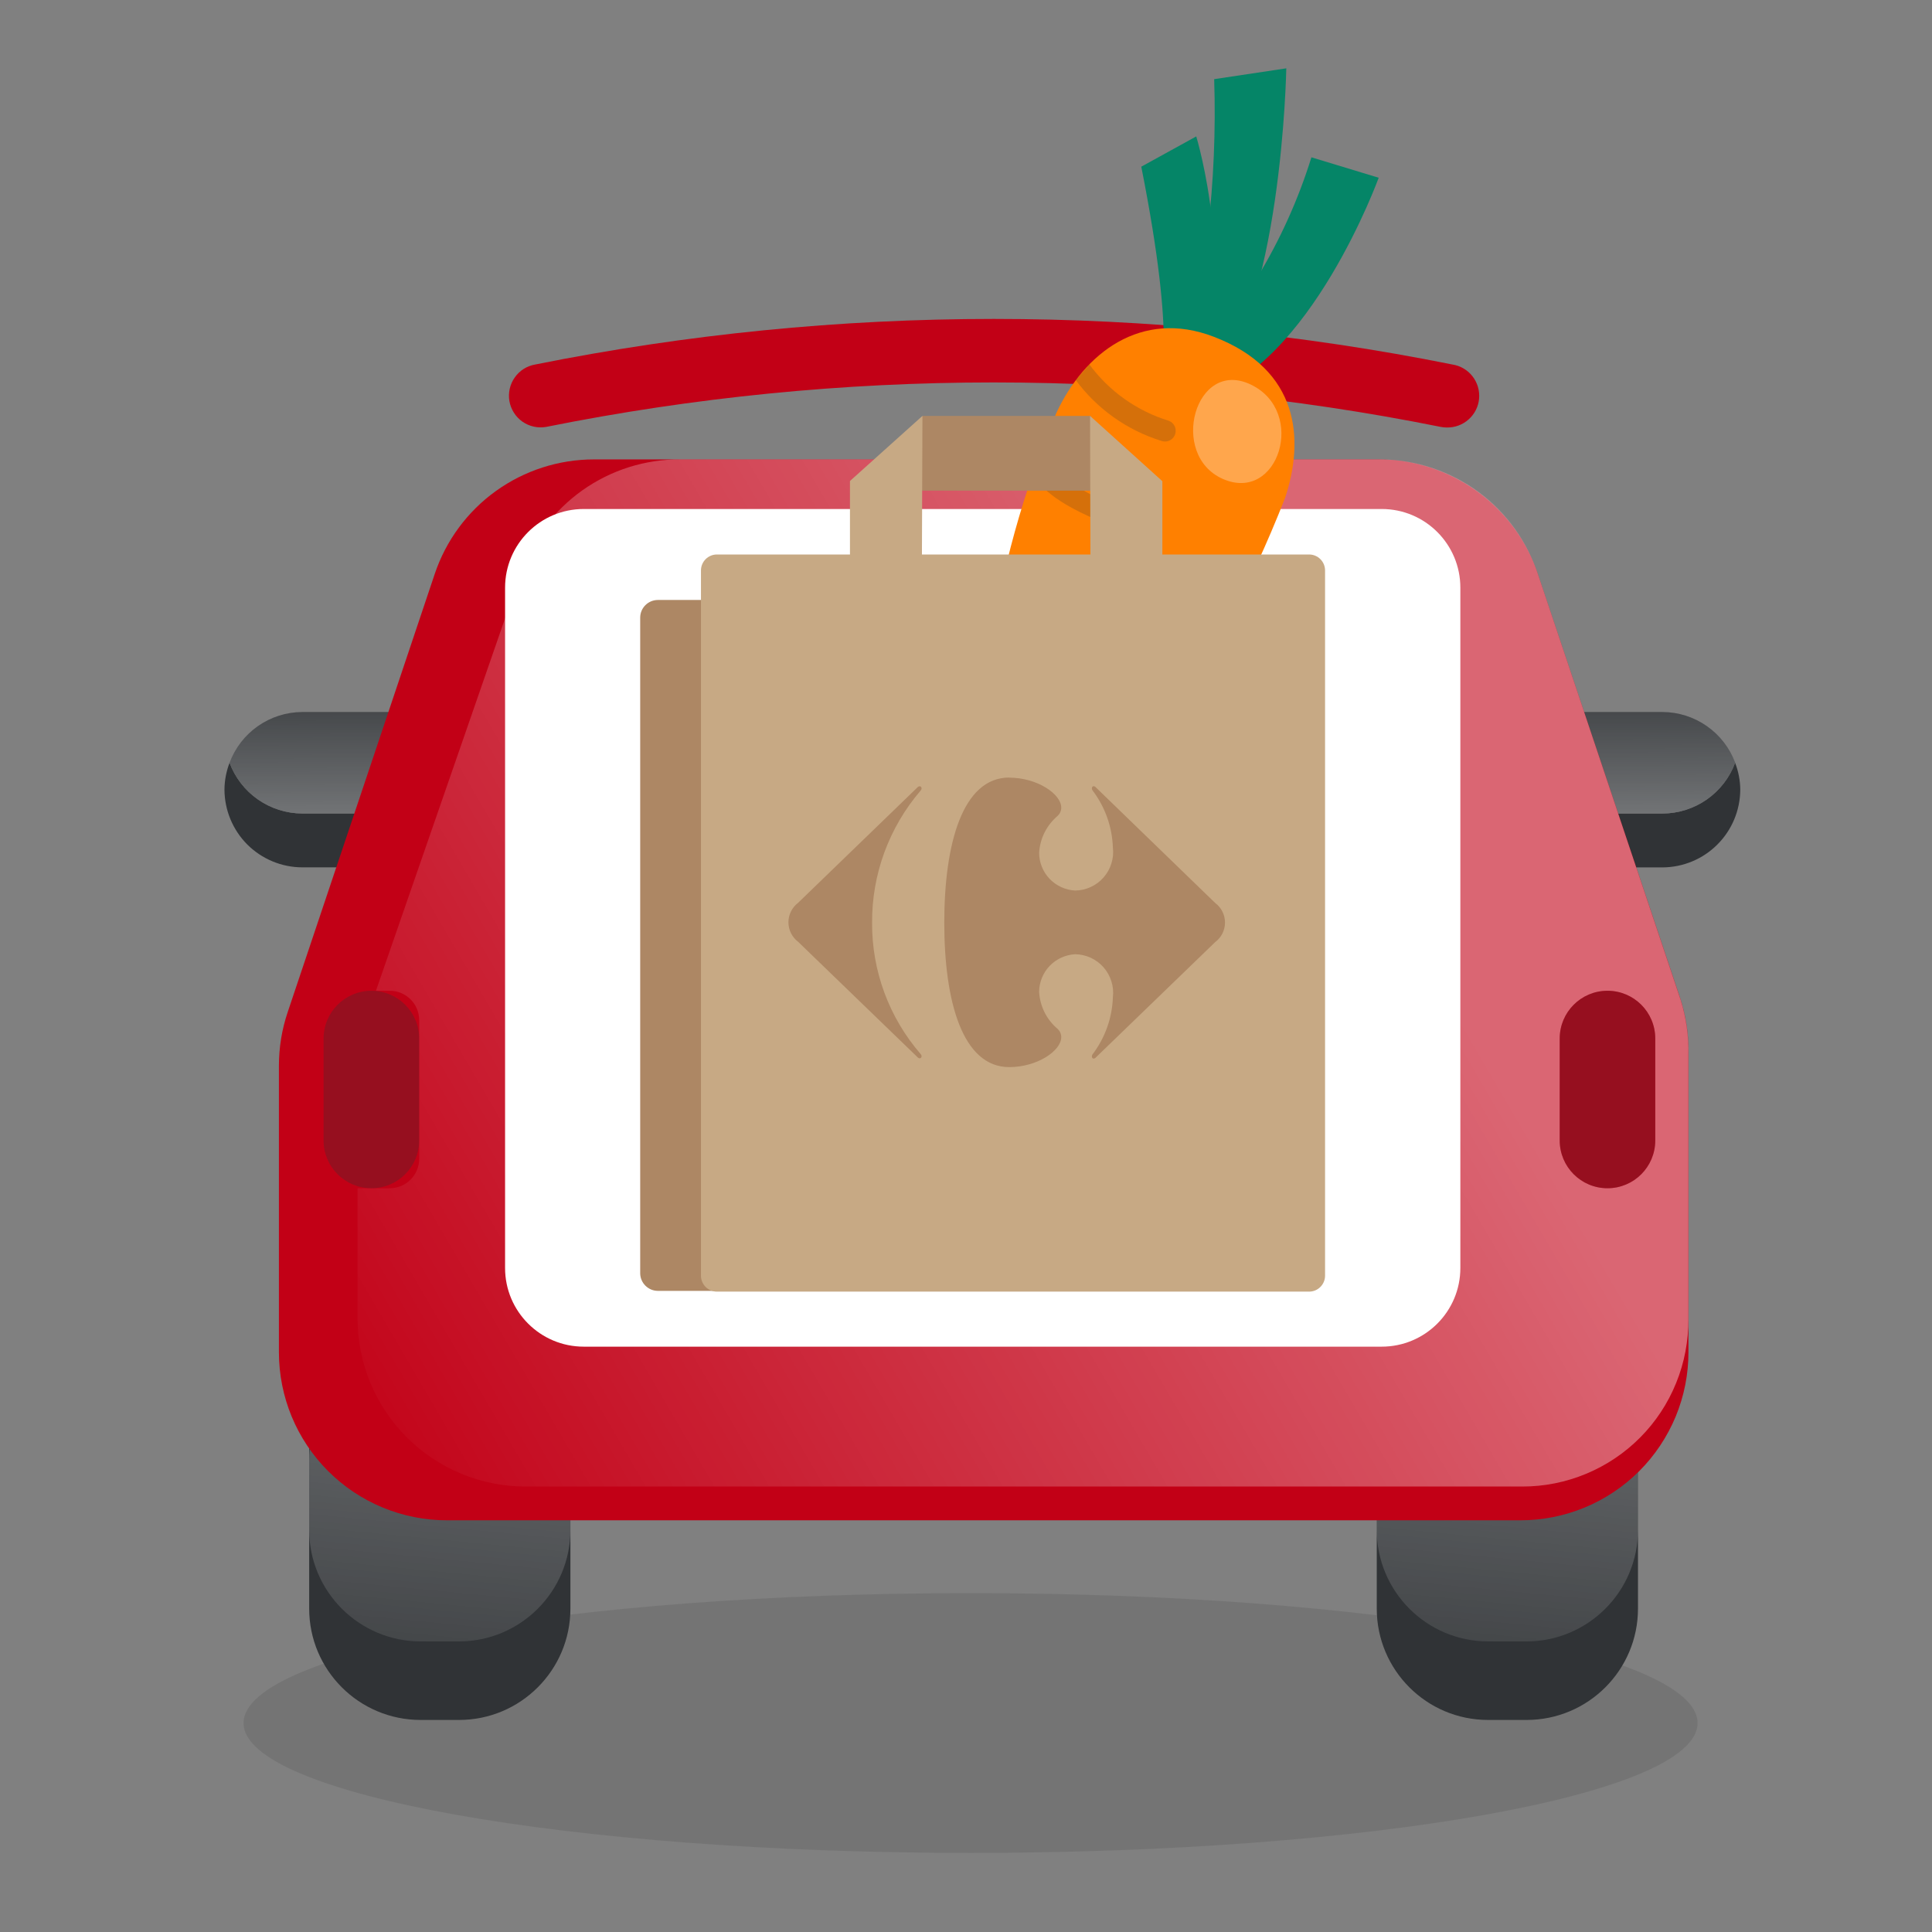 <svg width="33" height="33" viewBox="0 0 33 33" fill="none" xmlns="http://www.w3.org/2000/svg">
<rect x="0" y="0" width="33" height="33" fill="#808080" stroke="none"/>
<g style="mix-blend-mode:luminosity">
<path d="M6.985 13.895H5.161C4.891 13.894 4.628 13.81 4.406 13.656C4.184 13.501 4.015 13.282 3.921 13.029C3.865 13.175 3.835 13.331 3.834 13.488C3.836 13.84 3.976 14.176 4.224 14.425C4.473 14.673 4.81 14.814 5.161 14.815H6.985C7.337 14.814 7.674 14.673 7.923 14.424C8.171 14.175 8.311 13.838 8.313 13.487C8.312 13.329 8.282 13.174 8.225 13.027C8.131 13.281 7.962 13.5 7.741 13.655C7.519 13.81 7.256 13.894 6.985 13.895Z" fill="#303336"/>
<path d="M5.162 13.895H6.986C7.256 13.894 7.52 13.81 7.741 13.656C7.963 13.501 8.132 13.282 8.226 13.029C8.132 12.775 7.963 12.557 7.741 12.402C7.52 12.247 7.256 12.163 6.986 12.162H5.162C4.892 12.163 4.628 12.247 4.406 12.402C4.185 12.557 4.016 12.775 3.922 13.029C4.016 13.282 4.185 13.501 4.407 13.656C4.628 13.81 4.892 13.894 5.162 13.895Z" fill="#303336"/>
<path opacity="0.4" d="M5.162 13.895H6.986C7.256 13.894 7.52 13.81 7.741 13.656C7.963 13.501 8.132 13.282 8.226 13.029C8.132 12.775 7.963 12.557 7.741 12.402C7.52 12.247 7.256 12.163 6.986 12.162H5.162C4.892 12.163 4.628 12.247 4.406 12.402C4.185 12.557 4.016 12.775 3.922 13.029C4.016 13.282 4.185 13.501 4.407 13.656C4.628 13.81 4.892 13.894 5.162 13.895Z" fill="url(#paint0_linear_1013_44854)"/>
<path d="M28.397 13.896H26.573C26.303 13.895 26.04 13.811 25.818 13.656C25.597 13.501 25.427 13.283 25.333 13.029C25.277 13.176 25.247 13.332 25.246 13.489C25.248 13.84 25.388 14.177 25.637 14.425C25.885 14.674 26.222 14.814 26.573 14.816H28.397C28.749 14.814 29.086 14.674 29.334 14.425C29.583 14.177 29.723 13.84 29.725 13.489C29.724 13.332 29.694 13.176 29.637 13.029C29.543 13.283 29.374 13.501 29.153 13.656C28.931 13.811 28.668 13.895 28.397 13.896Z" fill="#303336"/>
<path d="M26.574 13.895H28.398C28.668 13.894 28.932 13.81 29.153 13.656C29.375 13.501 29.544 13.282 29.638 13.029C29.544 12.775 29.375 12.557 29.153 12.402C28.932 12.247 28.668 12.163 28.398 12.162H26.574C26.304 12.163 26.04 12.247 25.819 12.402C25.597 12.557 25.428 12.775 25.334 13.029C25.428 13.282 25.597 13.501 25.819 13.656C26.04 13.81 26.304 13.894 26.574 13.895Z" fill="#303336"/>
<path opacity="0.4" d="M26.574 13.895H28.398C28.668 13.894 28.932 13.81 29.153 13.656C29.375 13.501 29.544 13.282 29.638 13.029C29.544 12.775 29.375 12.557 29.153 12.402C28.932 12.247 28.668 12.163 28.398 12.162H26.574C26.304 12.163 26.04 12.247 25.819 12.402C25.597 12.557 25.428 12.775 25.334 13.029C25.428 13.282 25.597 13.501 25.819 13.656C26.04 13.81 26.304 13.894 26.574 13.895Z" fill="url(#paint1_linear_1013_44854)"/>
<path opacity="0.1" d="M16.578 31.649C23.436 31.649 28.996 30.656 28.996 29.431C28.996 28.205 23.436 27.212 16.578 27.212C9.72 27.212 4.16 28.205 4.16 29.431C4.16 30.656 9.72 31.649 16.578 31.649Z" fill="#121212"/>
<path d="M17.931 10.127C18.001 10.38 18.04 10.64 18.047 10.902C18.056 11.099 18.049 11.298 18.025 11.494C18.001 11.688 17.965 11.879 17.915 12.068C17.875 12.263 17.801 12.45 17.697 12.62L17.385 12.513C17.518 12.38 17.493 12.154 17.524 11.98C17.558 11.806 17.58 11.631 17.591 11.454C17.603 11.281 17.6 11.108 17.584 10.936C17.572 10.773 17.536 10.614 17.476 10.462L17.931 10.127Z" fill="#058567"/>
<g style="mix-blend-mode:multiply" opacity="0.19">
<g style="mix-blend-mode:multiply" opacity="0.19">
<path d="M17.607 12.59C17.665 12.425 17.698 12.252 17.705 12.077C17.742 11.883 17.768 11.687 17.78 11.49C17.795 11.297 17.795 11.104 17.78 10.911C17.768 10.73 17.73 10.553 17.665 10.384L17.947 10.171C17.942 10.156 17.937 10.14 17.933 10.127L17.478 10.46C17.538 10.612 17.574 10.771 17.586 10.934C17.602 11.106 17.605 11.28 17.593 11.452C17.582 11.629 17.559 11.804 17.526 11.978C17.495 12.151 17.522 12.378 17.387 12.511L17.607 12.59Z" fill="#058567"/>
</g>
</g>
<g style="mix-blend-mode:multiply" opacity="0.25">
<g style="mix-blend-mode:multiply" opacity="0.25">
<path d="M17.463 12.526C17.596 12.392 17.57 12.166 17.602 11.992C17.636 11.819 17.658 11.644 17.669 11.468C17.68 11.295 17.678 11.121 17.662 10.949C17.649 10.787 17.613 10.627 17.553 10.476L17.95 10.182C17.945 10.164 17.939 10.144 17.933 10.127L17.478 10.46C17.538 10.612 17.574 10.771 17.586 10.934C17.602 11.106 17.605 11.28 17.593 11.452C17.582 11.629 17.559 11.804 17.526 11.978C17.495 12.151 17.522 12.378 17.387 12.511L17.699 12.618L17.706 12.607L17.463 12.526Z" fill="#058567"/>
</g>
</g>
<path d="M18.85 9.647C18.851 9.925 18.823 10.202 18.766 10.473C18.714 10.737 18.647 10.997 18.566 11.253C18.486 11.508 18.394 11.759 18.288 12.005C18.19 12.264 18.049 12.505 17.87 12.717L17.568 12.502C17.664 12.293 17.768 12.068 17.857 11.835C17.946 11.604 18.016 11.36 18.079 11.117C18.143 10.875 18.195 10.63 18.234 10.383C18.275 10.146 18.293 9.906 18.287 9.665L18.85 9.647Z" fill="#058567"/>
<g style="mix-blend-mode:multiply" opacity="0.13">
<g style="mix-blend-mode:multiply" opacity="0.13">
<path d="M17.796 12.662L17.751 12.63C17.851 12.409 17.964 12.172 18.054 11.925C18.145 11.677 18.223 11.424 18.288 11.168C18.356 10.914 18.411 10.656 18.453 10.396C18.496 10.152 18.516 9.904 18.512 9.656L18.289 9.662C18.295 9.903 18.277 10.144 18.236 10.381C18.197 10.628 18.145 10.873 18.081 11.114C18.018 11.358 17.948 11.599 17.859 11.833C17.77 12.067 17.666 12.293 17.57 12.5L17.796 12.662Z" fill="#058567"/>
</g>
</g>
<g style="mix-blend-mode:multiply" opacity="0.4">
<g style="mix-blend-mode:multiply" opacity="0.4">
<path d="M17.634 12.524C17.729 12.315 17.834 12.089 17.922 11.857C18.01 11.626 18.082 11.382 18.145 11.139C18.209 10.897 18.26 10.652 18.299 10.405C18.341 10.168 18.359 9.928 18.352 9.687L18.848 9.674C18.848 9.665 18.848 9.657 18.848 9.649L18.287 9.665C18.293 9.905 18.275 10.146 18.234 10.383C18.195 10.63 18.143 10.875 18.079 11.117C18.016 11.36 17.946 11.601 17.857 11.835C17.768 12.069 17.664 12.295 17.568 12.502L17.87 12.717L17.883 12.703L17.634 12.524Z" fill="#058567"/>
</g>
</g>
<path d="M19.483 10.902C19.43 11.112 19.344 11.313 19.228 11.496C19.118 11.67 18.991 11.834 18.849 11.983C18.71 12.13 18.559 12.266 18.398 12.389C18.238 12.525 18.054 12.628 17.855 12.693L17.588 12.577C17.716 12.473 17.985 12.169 18.117 12.05C18.25 11.932 18.375 11.804 18.488 11.666C18.601 11.533 18.701 11.389 18.786 11.237C18.868 11.095 18.928 10.941 18.963 10.781L19.483 10.902Z" fill="#058567"/>
<g style="mix-blend-mode:multiply" opacity="0.12">
<g style="mix-blend-mode:multiply" opacity="0.12">
<path d="M18.271 12.096C18.412 11.968 18.542 11.829 18.661 11.68C18.78 11.536 18.885 11.382 18.975 11.219C19.046 11.092 19.101 10.958 19.141 10.819L18.965 10.778C18.93 10.938 18.87 11.092 18.788 11.234C18.703 11.386 18.603 11.53 18.49 11.663C18.377 11.801 18.252 11.929 18.119 12.047C17.985 12.166 17.718 12.47 17.59 12.574L17.743 12.64C17.885 12.514 18.141 12.218 18.271 12.096Z" fill="#058567"/>
</g>
</g>
<g style="mix-blend-mode:multiply" opacity="0.23">
<g style="mix-blend-mode:multiply" opacity="0.23">
<path d="M17.628 12.59C17.756 12.487 18.025 12.183 18.157 12.063C18.291 11.945 18.415 11.817 18.529 11.679C18.641 11.546 18.741 11.403 18.826 11.251C18.909 11.109 18.969 10.955 19.004 10.795L19.483 10.907V10.902L18.963 10.781C18.928 10.941 18.868 11.095 18.786 11.237C18.701 11.389 18.601 11.533 18.488 11.666C18.375 11.804 18.25 11.932 18.117 12.05C17.983 12.169 17.717 12.473 17.588 12.577L17.855 12.693H17.859L17.628 12.59Z" fill="#058567"/>
</g>
</g>
<path d="M7.841 22.189H7.184C6.133 22.189 5.281 23.041 5.281 24.092V27.476C5.281 28.526 6.133 29.378 7.184 29.378H7.841C8.891 29.378 9.743 28.526 9.743 27.476V24.092C9.743 23.041 8.891 22.189 7.841 22.189Z" fill="#303336"/>
<path opacity="0.4" d="M7.837 23.031H7.188C6.135 23.031 5.281 23.885 5.281 24.938V26.131C5.281 27.184 6.135 28.037 7.188 28.037H7.837C8.89 28.037 9.743 27.184 9.743 26.131V24.938C9.743 23.885 8.89 23.031 7.837 23.031Z" fill="url(#paint2_linear_1013_44854)"/>
<path d="M26.075 22.189H25.418C24.367 22.189 23.516 23.041 23.516 24.092V27.476C23.516 28.526 24.367 29.378 25.418 29.378H26.075C27.126 29.378 27.978 28.526 27.978 27.476V24.092C27.978 23.041 27.126 22.189 26.075 22.189Z" fill="#303336"/>
<path opacity="0.4" d="M26.071 23.031H25.422C24.369 23.031 23.516 23.885 23.516 24.938V26.131C23.516 27.184 24.369 28.037 25.422 28.037H26.071C27.124 28.037 27.978 27.184 27.978 26.131V24.938C27.978 23.885 27.124 23.031 26.071 23.031Z" fill="url(#paint3_linear_1013_44854)"/>
<path d="M28.84 23.097V17.942C28.84 17.632 28.79 17.324 28.692 17.03L26.268 9.805C26.077 9.234 25.711 8.738 25.223 8.387C24.734 8.036 24.148 7.847 23.546 7.847H10.146C9.545 7.847 8.958 8.036 8.47 8.387C7.982 8.738 7.616 9.234 7.425 9.805L4.913 17.291C4.814 17.585 4.764 17.894 4.764 18.204L4.764 23.097C4.764 23.859 5.066 24.589 5.604 25.127C6.143 25.666 6.873 25.968 7.634 25.968H25.968C26.345 25.968 26.718 25.894 27.067 25.75C27.416 25.606 27.732 25.394 27.999 25.128C28.266 24.861 28.477 24.544 28.622 24.196C28.766 23.847 28.84 23.474 28.84 23.097Z" fill="#C20016"/>
<path opacity="0.4" d="M28.838 22.531V18.024C28.846 17.703 28.802 17.382 28.705 17.075L26.269 9.808C26.084 9.244 25.728 8.753 25.25 8.401C24.772 8.05 24.196 7.856 23.603 7.847H11.623C11.022 7.843 10.436 8.028 9.946 8.376C9.457 8.724 9.089 9.217 8.896 9.786L6.256 17.4C6.157 17.694 6.107 18.003 6.107 18.313L6.107 22.521C6.107 22.898 6.182 23.271 6.326 23.619C6.47 23.968 6.682 24.284 6.948 24.551C7.215 24.817 7.532 25.029 7.88 25.173C8.228 25.317 8.602 25.392 8.979 25.391H25.999C26.374 25.392 26.745 25.318 27.091 25.174C27.438 25.03 27.752 24.819 28.016 24.553C28.28 24.287 28.488 23.972 28.629 23.624C28.771 23.277 28.841 22.905 28.838 22.531Z" fill="url(#paint4_linear_1013_44854)"/>
<path d="M6.657 16.923H6.03C5.752 16.923 5.527 17.148 5.527 17.425V19.794C5.527 20.071 5.752 20.296 6.03 20.296H6.657C6.935 20.296 7.16 20.071 7.16 19.794V17.425C7.16 17.148 6.935 16.923 6.657 16.923Z" fill="#C20016"/>
<path opacity="0.3" d="M6.344 16.923H6.343C5.893 16.923 5.527 17.288 5.527 17.739V19.48C5.527 19.931 5.893 20.296 6.343 20.296H6.344C6.795 20.296 7.16 19.931 7.16 19.48V17.739C7.16 17.288 6.795 16.923 6.344 16.923Z" fill="#303336"/>
<path d="M27.457 16.923H27.457C27.006 16.923 26.641 17.288 26.641 17.739V19.48C26.641 19.931 27.006 20.296 27.457 20.296H27.457C27.908 20.296 28.273 19.931 28.273 19.48V17.739C28.273 17.288 27.908 16.923 27.457 16.923Z" fill="#C20016"/>
<path opacity="0.3" d="M27.457 16.923H27.457C27.006 16.923 26.641 17.288 26.641 17.739V19.48C26.641 19.931 27.006 20.296 27.457 20.296H27.457C27.908 20.296 28.273 19.931 28.273 19.48V17.739C28.273 17.288 27.908 16.923 27.457 16.923Z" fill="#303336"/>
<path d="M23.6 8.694H9.971C9.229 8.694 8.627 9.296 8.627 10.038V21.658C8.627 22.4 9.229 23.002 9.971 23.002H23.6C24.343 23.002 24.944 22.4 24.944 21.658V10.038C24.944 9.296 24.343 8.694 23.6 8.694Z" fill="white"/>
<path d="M24.712 7.302C24.678 7.302 24.644 7.298 24.61 7.292C19.567 6.279 14.372 6.279 9.328 7.292C9.186 7.317 9.041 7.284 8.923 7.202C8.806 7.119 8.726 6.993 8.701 6.852C8.677 6.711 8.709 6.565 8.792 6.448C8.874 6.33 9 6.25 9.142 6.226C14.312 5.188 19.638 5.188 24.808 6.226C24.944 6.247 25.067 6.319 25.151 6.427C25.236 6.536 25.276 6.672 25.264 6.809C25.252 6.946 25.188 7.073 25.085 7.164C24.983 7.256 24.849 7.305 24.712 7.302Z" fill="#C20016"/>
<path d="M19.798 6.496C19.798 6.496 20.113 5.968 19.494 2.847L20.433 2.33C20.433 2.33 21.174 4.777 20.393 6.588L19.798 6.496Z" fill="#058567"/>
<path d="M20.131 6.531C20.59 4.845 20.796 3.099 20.739 1.352L21.971 1.167C21.971 1.167 21.899 5.351 20.627 6.646L20.131 6.531Z" fill="#058567"/>
<path d="M22.4 2.687L23.549 3.036C23.549 3.036 22.389 6.236 20.549 6.777L20.082 6.507C21.155 5.442 21.951 4.13 22.4 2.687Z" fill="#058567"/>
<path d="M18.045 7.05C17.481 8.373 17.095 9.765 16.897 11.19C16.653 12.59 16.439 15.109 16.912 15.285C17.41 15.47 19.369 13.223 19.591 12.891C20.552 11.529 21.343 10.057 21.95 8.505C22.284 7.5 22.195 6.312 20.732 5.752C19.491 5.275 18.52 6.031 18.045 7.05Z" fill="#FF8000"/>
<path opacity="0.3" d="M21.372 6.572C20.415 6.105 19.956 7.772 20.888 8.181C21.839 8.597 22.323 7.035 21.372 6.572Z" fill="white"/>
<path opacity="0.2" d="M18.607 6.225C18.945 6.683 19.421 7.021 19.966 7.188C20.008 7.205 20.043 7.236 20.063 7.277C20.083 7.317 20.087 7.364 20.075 7.408C20.063 7.452 20.035 7.489 19.997 7.513C19.958 7.538 19.912 7.547 19.868 7.539C19.855 7.537 19.843 7.534 19.832 7.529C19.249 7.347 18.739 6.984 18.375 6.493L18.607 6.225Z" fill="#303336"/>
<path opacity="0.2" d="M17.778 7.685C18.079 8.135 18.53 8.463 19.05 8.612C19.093 8.628 19.129 8.659 19.15 8.7C19.171 8.741 19.175 8.789 19.163 8.833C19.151 8.877 19.122 8.915 19.083 8.94C19.044 8.964 18.997 8.973 18.952 8.964C18.94 8.962 18.928 8.959 18.917 8.954C17.956 8.577 17.744 8.271 17.627 8.082L17.778 7.685Z" fill="#303336"/>
<path opacity="0.2" d="M17.172 9.822C17.427 10.039 17.721 10.204 18.038 10.311C18.048 10.314 18.057 10.317 18.067 10.319C18.102 10.325 18.138 10.317 18.168 10.298C18.198 10.279 18.22 10.249 18.229 10.215C18.239 10.181 18.236 10.144 18.22 10.112C18.204 10.08 18.177 10.055 18.145 10.041C17.809 9.923 17.502 9.738 17.242 9.495L17.172 9.822Z" fill="#303336"/>
<path d="M21.294 10.248H11.238C11.071 10.248 10.935 10.383 10.935 10.55V21.747C10.935 21.913 11.071 22.049 11.238 22.049H21.294C21.461 22.049 21.596 21.913 21.596 21.747V10.55C21.596 10.383 21.461 10.248 21.294 10.248Z" fill="#AD8764"/>
<path d="M22.36 9.471H12.246C12.095 9.471 11.973 9.593 11.973 9.744V21.789C11.973 21.94 12.095 22.062 12.246 22.062H22.36C22.511 22.062 22.633 21.94 22.633 21.789V9.744C22.633 9.593 22.511 9.471 22.36 9.471Z" fill="#C7A984"/>
<path d="M19.493 8.38H14.611L15.761 7.104H18.627L19.493 8.38Z" fill="#AD8764"/>
<path d="M14.518 9.837H15.746L15.756 7.104L14.518 8.216V9.837Z" fill="#C7A984"/>
<path d="M19.854 9.837H18.626L18.619 7.104L19.854 8.219V9.837Z" fill="#C7A984"/>
<path d="M15.672 13.448L13.633 15.42C13.582 15.459 13.54 15.509 13.511 15.567C13.482 15.625 13.467 15.689 13.467 15.754C13.467 15.818 13.482 15.882 13.511 15.94C13.54 15.998 13.582 16.048 13.633 16.087L15.672 18.058C15.677 18.064 15.682 18.068 15.689 18.071C15.695 18.075 15.702 18.076 15.709 18.077C15.713 18.077 15.718 18.076 15.722 18.073C15.726 18.071 15.73 18.069 15.733 18.065C15.736 18.061 15.738 18.057 15.74 18.053C15.741 18.048 15.741 18.044 15.741 18.039C15.74 18.025 15.733 18.011 15.723 18.001C15.185 17.379 14.891 16.583 14.896 15.76C14.891 14.934 15.185 14.134 15.723 13.506C15.733 13.496 15.74 13.483 15.741 13.468C15.742 13.464 15.741 13.459 15.74 13.454C15.739 13.45 15.736 13.446 15.733 13.442C15.73 13.438 15.727 13.435 15.722 13.433C15.718 13.431 15.713 13.43 15.709 13.43C15.702 13.43 15.695 13.432 15.689 13.435C15.682 13.438 15.677 13.443 15.672 13.448Z" fill="#AD8764"/>
<path d="M17.239 13.281C16.439 13.281 16.129 14.415 16.129 15.761C16.129 17.107 16.44 18.227 17.239 18.227C17.718 18.227 18.126 17.947 18.127 17.717C18.127 17.69 18.122 17.664 18.111 17.639C18.101 17.615 18.085 17.593 18.066 17.575C17.973 17.497 17.897 17.401 17.842 17.292C17.788 17.183 17.756 17.065 17.749 16.943C17.75 16.778 17.814 16.619 17.928 16.499C18.043 16.38 18.198 16.308 18.364 16.299C18.456 16.3 18.547 16.321 18.63 16.359C18.714 16.398 18.789 16.453 18.849 16.522C18.91 16.591 18.956 16.673 18.983 16.761C19.011 16.848 19.02 16.941 19.009 17.033C18.997 17.387 18.875 17.729 18.66 18.011C18.654 18.021 18.65 18.033 18.65 18.045C18.65 18.065 18.662 18.082 18.68 18.082C18.688 18.081 18.695 18.079 18.701 18.076C18.708 18.072 18.713 18.068 18.718 18.062L20.757 16.091C20.809 16.052 20.851 16.002 20.88 15.944C20.909 15.886 20.924 15.822 20.924 15.757C20.924 15.693 20.909 15.629 20.88 15.571C20.851 15.513 20.809 15.463 20.757 15.424L18.718 13.449C18.713 13.443 18.708 13.438 18.701 13.435C18.695 13.431 18.688 13.429 18.68 13.429C18.662 13.429 18.65 13.445 18.65 13.466C18.65 13.478 18.654 13.489 18.66 13.499C18.875 13.781 18.997 14.123 19.009 14.478C19.02 14.569 19.011 14.662 18.983 14.75C18.956 14.838 18.91 14.919 18.849 14.988C18.789 15.057 18.714 15.113 18.63 15.151C18.547 15.19 18.456 15.21 18.364 15.211C18.198 15.202 18.043 15.131 17.928 15.011C17.814 14.892 17.75 14.733 17.749 14.567C17.756 14.446 17.788 14.327 17.842 14.219C17.897 14.11 17.973 14.014 18.066 13.935C18.085 13.917 18.101 13.896 18.111 13.871C18.122 13.847 18.127 13.821 18.127 13.795C18.127 13.563 17.718 13.283 17.239 13.283" fill="#AD8764"/>
</g>
<defs>
<linearGradient id="paint0_linear_1013_44854" x1="6.018" y1="11.29" x2="6.035" y2="14.579" gradientUnits="userSpaceOnUse">
<stop stop-color="white" stop-opacity="0"/>
<stop offset="1" stop-color="white"/>
</linearGradient>
<linearGradient id="paint1_linear_1013_44854" x1="27.43" y1="11.29" x2="27.447" y2="14.579" gradientUnits="userSpaceOnUse">
<stop stop-color="white" stop-opacity="0"/>
<stop offset="1" stop-color="white"/>
</linearGradient>
<linearGradient id="paint2_linear_1013_44854" x1="7.106" y1="30.816" x2="8.182" y2="19.713" gradientUnits="userSpaceOnUse">
<stop stop-color="white" stop-opacity="0"/>
<stop offset="1" stop-color="white"/>
</linearGradient>
<linearGradient id="paint3_linear_1013_44854" x1="25.341" y1="30.816" x2="26.417" y2="19.713" gradientUnits="userSpaceOnUse">
<stop stop-color="white" stop-opacity="0"/>
<stop offset="1" stop-color="white"/>
</linearGradient>
<linearGradient id="paint4_linear_1013_44854" x1="3.698" y1="21.865" x2="21.546" y2="11.452" gradientUnits="userSpaceOnUse">
<stop stop-color="white" stop-opacity="0"/>
<stop offset="1" stop-color="white"/>
</linearGradient>
</defs>
</svg>
